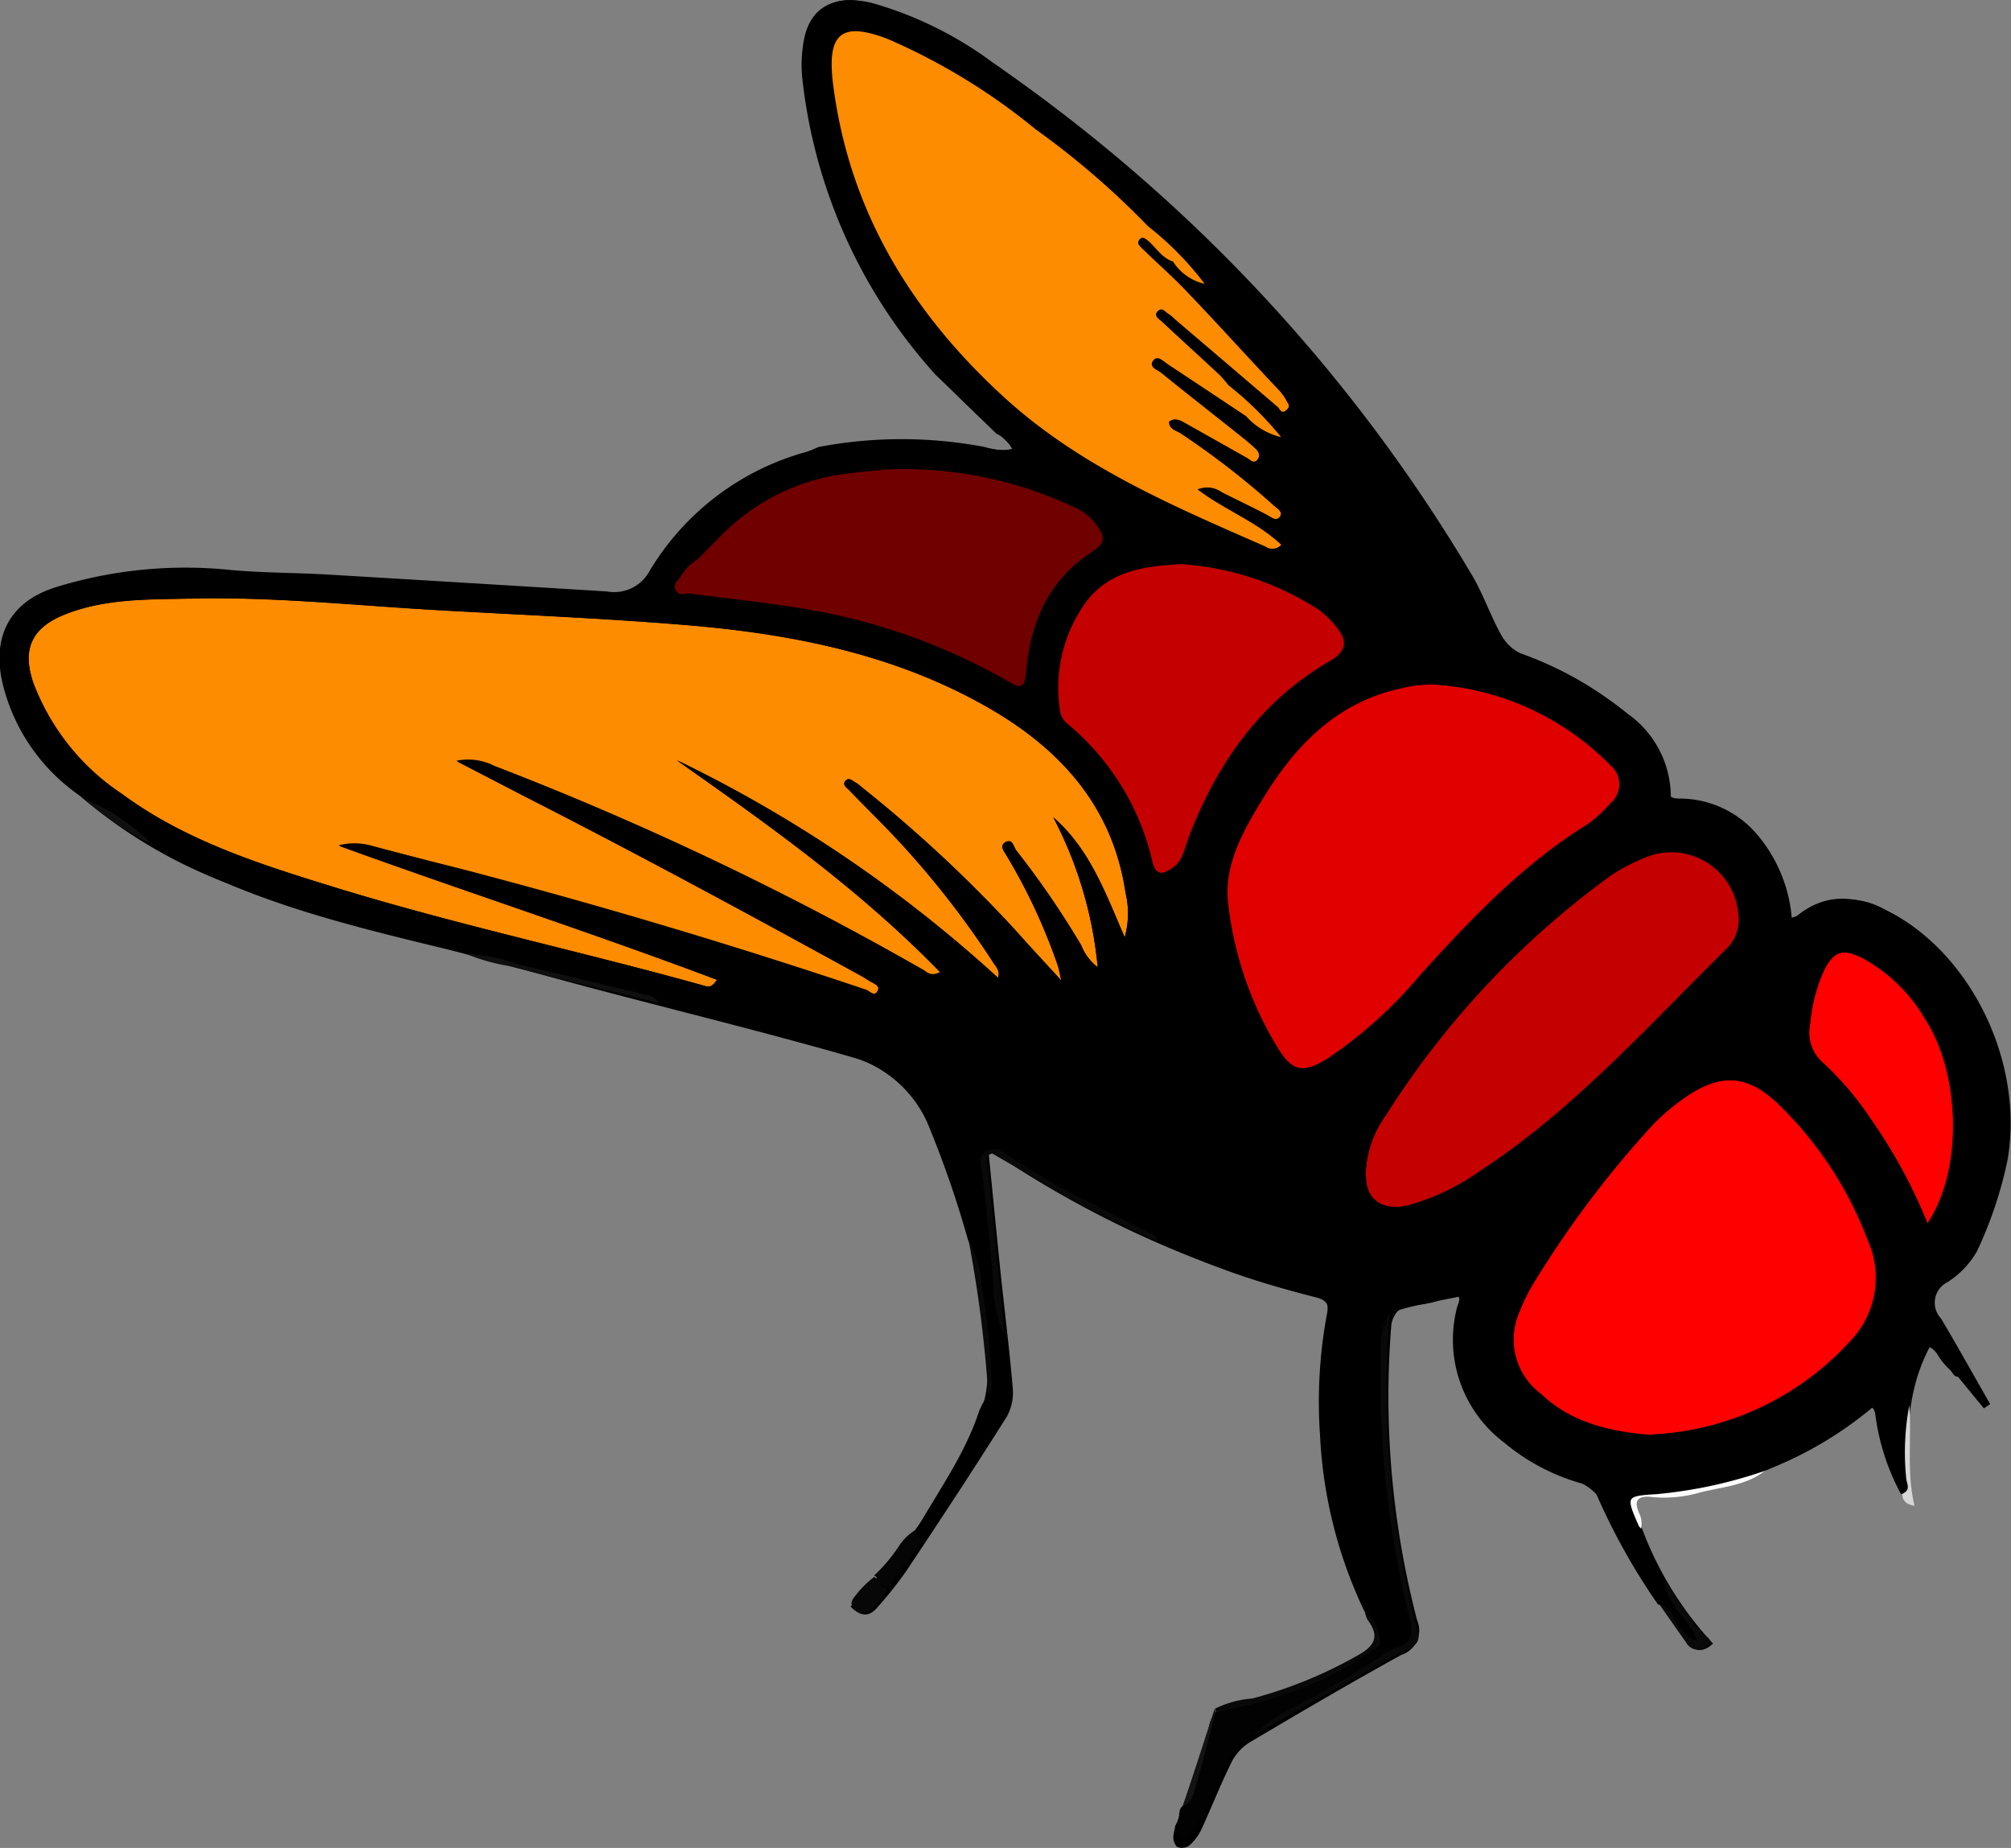 <svg id="Layer_1" data-name="Layer 1" xmlns="http://www.w3.org/2000/svg" viewBox="0 0 127.56 117.2"><rect x="0" y="0" width="127.56" height="117.2" fill="#808080" stroke="none"/><defs><style>.cls-1{fill:#fe8c00;}.cls-2{fill:#020202;}.cls-3{fill:#090909;}.cls-4{fill:#0f0f0f;}.cls-5{fill:#050505;}.cls-6{fill:#0a0a0a;}.cls-7{fill:#fdfdfd;}.cls-8{fill:#070707;}.cls-9{fill:#131313;}.cls-10{fill:#d6d6d6;}.cls-11{fill:#101010;}.cls-12{fill:#e10000;}.cls-13{fill:#fe0000;}.cls-14{fill:#700000;}.cls-15{fill:#c50000;}</style></defs><path d="M304.82,414c.27,2.71.5,5.12.75,7.53s.58,5,.79,7.5a3.14,3.14,0,0,1-.38,1.81c-2.08,3.3-4.22,6.56-6.39,9.81a25.41,25.41,0,0,1-1.85,2.32c-.48.55-1,.58-1.67-.09.45-.49.91-1,1.34-1.45a37.82,37.82,0,0,0,6.83-10.62,7.61,7.61,0,0,0,.52-3.1,42.44,42.44,0,0,0-3.67-15.51,7.26,7.26,0,0,0-4.71-4.1c-6.44-1.86-13-3.41-19.42-5.17s-13-3.42-19.43-5.57A31.28,31.28,0,0,1,245.6,390a11.22,11.22,0,0,1-3.1-5.45c-.73-3,.37-5.28,3.32-6.23a28.15,28.15,0,0,1,11.11-1.1c1.95.17,3.91.17,5.86.28,6,.35,12,.7,18,1.1a2.61,2.61,0,0,0,2.7-1.37,17.47,17.47,0,0,1,12.68-8.11,33,33,0,0,1,9.05.37,2.36,2.36,0,0,0,1.19-.06c-.28-.27-.54-.57-.84-.82-6.42-5.52-10.71-12.3-12.21-20.71a14.2,14.2,0,0,1-.17-3.45c.18-2.83,1.74-4.09,4.43-3.13a34.45,34.45,0,0,1,7.67,3.79,103.29,103.29,0,0,1,30.16,32.29c.72,1.19,1.17,2.54,1.84,3.76a2.83,2.83,0,0,0,1.24,1.25,23.4,23.4,0,0,1,6.85,3.86,6.45,6.45,0,0,1,2.72,5.39,6.45,6.45,0,0,1,5.35,2.11,9.38,9.38,0,0,1,2.33,5.52,4.37,4.37,0,0,0,.8-.37,4.7,4.7,0,0,1,5.09-.25c5.38,2.59,8.9,9.64,7.78,15.94a25.86,25.86,0,0,1-1.93,5.74,5.66,5.66,0,0,1-1.86,1.95,1.46,1.46,0,0,0-.42,2.31c1.07,1.79,2.08,3.62,3.12,5.43l-.4.27-3.34-4.07c-1.71,3.11-1.57,6.3-1.31,9.82-1.46-1.88-1.77-3.85-2.19-6a23.91,23.91,0,0,1-15.51,5.77,22,22,0,0,0,5.17,9.4c-.79.71-1.34.41-1.77-.28-1.72-2.82-3.47-5.63-5.11-8.49a3.52,3.52,0,0,0-1.68-1.51,24,24,0,0,1-5-2.94,7.61,7.61,0,0,1-2.53-7.8c.05-.27.1-.54.14-.82,0-.06-.06-.13-.09-.18-1.27.27-2.56.48-3.8.84-.27.08-.54.65-.57,1A56.21,56.21,0,0,0,332,443.72a1.64,1.64,0,0,1-1,2.23c-3.25,1.79-6.45,3.67-9.64,5.56a3.14,3.14,0,0,0-1.14,1.28c-.69,1.39-1.26,2.85-1.91,4.26a3.19,3.19,0,0,1-.77,1,.82.82,0,0,1-.76.07.9.9,0,0,1-.23-.72,3.36,3.36,0,0,1,.26-.91c.68-2,1.43-4,2-6a1.74,1.74,0,0,1,1.57-1.47,23,23,0,0,0,8.32-3.22,1,1,0,0,0,.49-1.63,31.59,31.59,0,0,1-2.86-19.55c.12-.75.1-1.15-.78-1.36a65.36,65.36,0,0,1-18.81-8.13C306.24,414.81,305.66,414.5,304.82,414Z" transform="translate(-242.12 -340.99)"/><rect class="cls-1" x="314.66" y="357.78" width="9.79" height="19.52" transform="translate(-409.6 26.42) rotate(-48.98)"/><path class="cls-2" d="M329.72,445.28c.17.29.45.23.72.24-1.87,1.32-3.9,2.37-5.86,3.54a9.35,9.35,0,0,0-3,2c-1.49.85-2,2.35-2.63,3.8a21,21,0,0,1-1.15,2.27c-.12.21-.36.6-.76.28s-.5-.51-.26-.8,0-.81.36-1.08c.57-.22.67-.77.81-1.24.45-1.56.84-3.13,1.26-4.7.34-.09.68-.19,1-.27A23.19,23.19,0,0,0,329.72,445.28Z" transform="translate(-242.12 -340.99)"/><path class="cls-3" d="M321.59,451.08a9.35,9.35,0,0,1,3-2c2-1.17,4-2.22,5.86-3.54,1.17-.16,1.35-.87,1.09-1.89a62.2,62.2,0,0,1-1.81-17.19,3.7,3.7,0,0,1,.55-2.22,59.77,59.77,0,0,0,1.72,20c.13.5.21.9-.34,1.21C328.29,447.29,324.94,449.19,321.59,451.08Z" transform="translate(-242.12 -340.99)"/><path class="cls-3" d="M305.79,425.64a9,9,0,0,1-.69-3.56c-.23-2.4-.41-4.8-.76-7.19a.77.77,0,0,1,.28-.86,1.07,1.07,0,0,1,1.23.08,44.74,44.74,0,0,0,5.57,3.22c1.2.61,2.38,1.24,3.59,1.83.26.13.49.24.55.55a61.65,61.65,0,0,1-8.58-4.44c-.41-.25-.81-.51-1.23-.75-.26-.15-.52-.5-.84-.32s-.14.65-.11,1c.3,3.05.63,6.11.94,9.16C305.78,424.76,305.77,425.2,305.79,425.64Z" transform="translate(-242.12 -340.99)"/><path class="cls-3" d="M329.72,445.28a23.19,23.19,0,0,1-9.47,4.06c-.35.08-.69.18-1,.27a2.38,2.38,0,0,0-.05-.26,6.48,6.48,0,0,1,2.36-.64A28.11,28.11,0,0,0,328.2,446c1.08-.59,1.48-1.2.67-2.27a1.67,1.67,0,0,1-.18-.56A2.68,2.68,0,0,1,329.72,445.28Z" transform="translate(-242.12 -340.99)"/><path class="cls-4" d="M271.65,401.47a11.27,11.27,0,0,1,3.35.67c2.73.63,5.45,1.3,8.18,1.95a1,1,0,0,1,.76.51c-3.19-.78-6.38-1.55-9.57-2.35A12.26,12.26,0,0,1,271.65,401.47Z" transform="translate(-242.12 -340.99)"/><path class="cls-5" d="M300.23,438a.55.55,0,0,0,.57.56l-2.4,3.12c-.42-.1-.48-.58-.83-.77a10.69,10.69,0,0,0,1.66-2A3.26,3.26,0,0,1,300.23,438Z" transform="translate(-242.12 -340.99)"/><path class="cls-6" d="M347.34,442.69c1,.07.9,1.1,1.47,1.55.29.22.41.65,1,.77-.66-1.42-2-2.27-2.14-3.82.84,1.09,1.48,2.33,2.41,3.36.19.21.87.46.27.88a.84.84,0,0,1-1.25-.23Z" transform="translate(-242.12 -340.99)"/><path class="cls-3" d="M303.56,419.66a5.72,5.72,0,0,1,.84,2.76,45.43,45.43,0,0,1,.64,6.17c0,.31.07.64-.23.88A80.69,80.69,0,0,0,303.56,419.66Z" transform="translate(-242.12 -340.99)"/><path class="cls-7" d="M346.22,437.94a.84.84,0,0,1-.15-.18c-.84-1.9-.82-1.95,1.21-2.07a29.27,29.27,0,0,0,6.86-1.48c-1.2,1-2.75,1.07-4.17,1.43a8.19,8.19,0,0,1-3,.3c-.9-.12-1.29.15-.85,1.07A1.66,1.66,0,0,1,346.22,437.94Z" transform="translate(-242.12 -340.99)"/><path class="cls-8" d="M297.57,441c.35.19.41.67.83.77a3.89,3.89,0,0,1-.91,1.19.79.79,0,0,1-1.15.06c-.48-.37,0-.74.17-1A6.48,6.48,0,0,1,297.57,441Z" transform="translate(-242.12 -340.99)"/><path class="cls-9" d="M319.17,449.35a2.38,2.38,0,0,1,.05.26c-.42,1.57-.81,3.14-1.26,4.7-.14.47-.24,1-.81,1.24C317.83,453.48,318.5,451.42,319.17,449.35Z" transform="translate(-242.12 -340.99)"/><path class="cls-10" d="M362.78,435.7c.61-.19.25-.66.25-1a16,16,0,0,1,.2-4.58c.16,2.09-.19,4.19.33,6.37C363,436.39,362.78,436.14,362.78,435.7Z" transform="translate(-242.12 -340.99)"/><path class="cls-11" d="M247.46,391.64a13.32,13.32,0,0,1,4.36,2.94A20.11,20.11,0,0,1,247.46,391.64Z" transform="translate(-242.12 -340.99)"/><path class="cls-1" d="M287.6,403.13c-.29.42-.47.48-.75.4-7.8-2.18-15.73-3.87-23.47-6.25-4.73-1.46-9.46-2.95-13.52-5.93a14.68,14.68,0,0,1-5.61-7c-.76-2.17-.13-3.55,2-4.39,2.51-1,5.17-.94,7.79-1,5.35-.14,10.68.44,16,.74,5.14.29,10.28.5,15.4.92,6.77.55,13.38,1.82,19.36,5.25,4.6,2.64,7.92,6.3,8.72,11.78a5.51,5.51,0,0,1-.06,2.79c-1.19-2.74-2.2-5.56-4.53-7.61a25.61,25.61,0,0,1,2.82,9.51,3.25,3.25,0,0,1-1.05-1.4,56.19,56.19,0,0,0-4.11-6c-.18-.24-.34-.72-.68-.54s-.07.64.09.91a36.76,36.76,0,0,1,3.22,6.94c.06.18.09.37.22.94-1.12-1.23-2-2.19-2.88-3.16a86.45,86.45,0,0,0-9.81-9.13c-.12-.1-.25-.19-.38-.28s-.42-.35-.63-.1.08.43.23.58c1.11,1.15,2.26,2.26,3.34,3.44A57.27,57.27,0,0,1,305.1,402c.18.29.49.55.32,1a84.72,84.72,0,0,0-20.34-13.76c5.85,4.11,11.66,8.24,16.72,13.46-.6.3-.83,0-1.09-.16A198.05,198.05,0,0,0,273.5,389.6a3.62,3.62,0,0,0-2.38-.31c1.94,1,3.73,1.94,5.52,2.85,6.78,3.48,13.48,7.11,20.16,10.78.21.12.4.26.61.37s.58.3.41.61-.47,0-.7-.09q-12.75-4.29-25.79-7.69c-1.89-.49-3.79-1-5.68-1.47a4.05,4.05,0,0,0-2,0C271.58,397.53,279.65,400.11,287.6,403.13Z" transform="translate(-242.12 -340.99)"/><path class="cls-1" d="M321.43,367.7l-5.12-3.44c-.3-.19-.69-.61-1-.2s.3.59.55.79c1.8,1.45,3.62,2.88,5.42,4.32.26.2.5.43.75.65s.36.48.12.74-.44,0-.64-.12l-4-2.25c-.35-.2-.71-.45-1.16-.15,0,.53.51.59.81.81a52.38,52.38,0,0,1,6,4.66c.22.22.68.41.43.77s-.56,0-.85-.13c-1-.51-2-1-3-1.48a1.67,1.67,0,0,0-1.59-.18c1.78,1.35,3.88,2.11,5.5,3.63a.78.78,0,0,1-1,.12c-6.05-2.65-12.15-5.24-17.11-9.76-6.13-5.59-10.28-12.3-11.27-20.7-.38-3.25.59-4,3.62-2.85a40.52,40.52,0,0,1,9.68,5.91,53.84,53.84,0,0,1,7.37,6.36,15.53,15.53,0,0,0,1.7,2.32c-.73-.24-1.13-.92-1.76-1.3-.19-.12-.39-.39-.62-.12s.05.46.2.62c1,1,2,1.91,3,2.92,2,2.08,3.94,4.2,5.9,6.32a3.37,3.37,0,0,1,.5.69c.1.19.33.39,0,.64s-.41-.08-.56-.21l-6.77-5.77a2.24,2.24,0,0,0-.38-.31c-.22-.13-.45-.51-.73-.2s.1.51.28.69c1.26,1.18,2.54,2.34,3.8,3.52a7.16,7.16,0,0,1,.57.65,6.85,6.85,0,0,0,1.36,1.53C322,367.54,321.83,367.66,321.43,367.7Z" transform="translate(-242.12 -340.99)"/><path class="cls-12" d="M332.9,384.39a17.18,17.18,0,0,1,11.38,5.14,1.58,1.58,0,0,1,0,2.45,8.51,8.51,0,0,1-1.4,1.29c-4.14,2.53-7.41,6-10.63,9.56a28,28,0,0,1-5.94,5.35c-1.49.91-2.18.8-3.09-.65a22.34,22.34,0,0,1-3.19-9.19c-.31-2.46.94-4.65,2.2-6.7,2.07-3.39,4.71-6.14,8.81-7a5.41,5.41,0,0,1,.58-.12C332,384.44,332.46,384.42,332.9,384.39Z" transform="translate(-242.12 -340.99)"/><path class="cls-13" d="M346.87,432c-2.95-.2-5.21-.87-7.07-2.55a4.29,4.29,0,0,1-1.36-5.17,11.64,11.64,0,0,1,1-2,64.59,64.59,0,0,1,7.56-10A14,14,0,0,1,349,410.6c2.29-1.59,4-1.48,6,.47a23.57,23.57,0,0,1,5.6,8.55,5.8,5.8,0,0,1-1.13,6.46A18.15,18.15,0,0,1,346.87,432Z" transform="translate(-242.12 -340.99)"/><path class="cls-14" d="M284.1,376.57l1.65-1.66a1.12,1.12,0,0,0,.85-.38,16.69,16.69,0,0,1,8.6-3.86c.91-.12,1.92.15,2.77-.44a26.62,26.62,0,0,1,6.36.57c2.86.59,5.81,1,8.19,2.95,1.19,1,1.2,1.35,0,2.23a10.93,10.93,0,0,0-4.52,8.17c-.1,1-.44,1.06-1.18.73-1-.42-1.79-1.07-2.8-1.42-2.3-.81-4.52-1.82-6.87-2.48a59.87,59.87,0,0,0-11.21-1.92c-.82-.06-1.9.05-2.4-.34C282.52,377.94,284.26,377.42,284.1,376.57Z" transform="translate(-242.12 -340.99)"/><path class="cls-15" d="M328.74,415.58a6.74,6.74,0,0,1,1.27-3.83,55.41,55.41,0,0,1,14.33-15.26,10.78,10.78,0,0,1,1.89-1,4.27,4.27,0,0,1,6.15,3.43,2.67,2.67,0,0,1-.86,2.39c-5,4.88-9.64,10.11-15.54,14a14.75,14.75,0,0,1-4.5,2.17C329.71,417.84,328.71,417,328.74,415.58Z" transform="translate(-242.12 -340.99)"/><path class="cls-15" d="M317.09,376.28a19.17,19.17,0,0,1,9.17,3.05,5.87,5.87,0,0,1,1.1,1c.91,1.05.82,1.72-.35,2.4-4.63,2.7-7.49,6.81-9.37,11.71-.26.7-.33,1.51-1,2s-1.17.73-1.43-.39a16.7,16.7,0,0,0-5.64-9.13,1.43,1.43,0,0,1-.51-1,9.73,9.73,0,0,1,1.8-7.22C312.44,376.7,314.73,376.42,317.09,376.28Z" transform="translate(-242.12 -340.99)"/><path class="cls-13" d="M364.38,418.57a33.41,33.41,0,0,0-3.6-6.63,19.58,19.58,0,0,0-3-3.53,2.52,2.52,0,0,1-.84-2.44,10.46,10.46,0,0,1,.89-3.45c.62-1.2,1.16-1.4,2.42-.78a10.28,10.28,0,0,1,4,3.88C366.49,409.13,366.63,415.24,364.38,418.57Z" transform="translate(-242.12 -340.99)"/><path class="cls-1" d="M318.12,361.94c-2.52-3.93-5.89-7.18-7.78-11.61,6.68,5.27,11.87,12,17,18.88C323,368.27,320.42,365.3,318.12,361.94Z" transform="translate(-242.12 -340.99)"/><path class="cls-1" d="M321,367.42c.39,0,.5-.15.2-.49a6.25,6.25,0,0,1-1.33-1.48,21.2,21.2,0,0,1,3.34,3.29A4.23,4.23,0,0,1,321,367.42Z" transform="translate(-242.12 -340.99)"/><path d="M305.79,425.64a10.09,10.09,0,0,0,.23,2.68c.43,1.87-.71,3.3-1.54,4.74-1.09,1.92-2.44,3.7-3.68,5.54a.55.55,0,0,1-.57-.56c1.4-2.49,3.11-4.82,4-7.57a6.13,6.13,0,0,1,.55-1c.3-.24.24-.57.23-.88a45.43,45.43,0,0,0-.64-6.17,5.72,5.72,0,0,0-.84-2.76,64.63,64.63,0,0,0-2.62-7.54,7.59,7.59,0,0,0-4.71-4.09c-3.86-1.24-7.82-2.16-11.74-3.22a5.2,5.2,0,0,1-.55-.21,1,1,0,0,0-.76-.51c-2.73-.65-5.45-1.32-8.18-1.95a11.27,11.27,0,0,0-3.35-.67c-5.47-1.33-11-2.58-16.14-4.91-1.27-.57-2.46-1.31-3.69-2a13.32,13.32,0,0,0-4.36-2.94,12.1,12.1,0,0,1-5.1-7.1c-.77-3,.3-5.3,3.24-6.26a27.82,27.82,0,0,1,11.19-1.12c2,.18,4,.17,6,.28q8.92.53,17.86,1.08a2.55,2.55,0,0,0,2.71-1.31,16.75,16.75,0,0,1,9.94-7.54,7.12,7.12,0,0,0,.76-.31,28.2,28.2,0,0,1,10.56,0,3.84,3.84,0,0,0,1.74.16,1.9,1.9,0,0,0-1-1l0,0-3.89-3.77A33.43,33.43,0,0,1,293,345.86a8.54,8.54,0,0,1,.1-2.26c.37-2.15,1.93-3,4.34-2.42a23.58,23.58,0,0,1,7.68,3.8,104.53,104.53,0,0,1,30.2,32.39,26.31,26.31,0,0,1,1.81,3.88,1.81,1.81,0,0,0,1.25,1.14,20.92,20.92,0,0,1,6.85,3.82c1.51,1.27,2.7,2.72,2.7,4.84,0,.4.16.53.55.59,4.34.71,6.21,2.53,7,6.83l.16.74a1.38,1.38,0,0,0,.47-.14c1.87-1.51,3.82-1.29,5.8-.26,5.06,2.63,8.36,9.65,7.41,15.73a16,16,0,0,1-1.93,5.75,5.43,5.43,0,0,1-1.88,2,1.62,1.62,0,0,0-.48,2.51,24.58,24.58,0,0,1,1.53,2.5c.09.17.5.63,0,.91s-.53-.17-.79-.38a4.33,4.33,0,0,1-.79-1c-.57-.72-.91-.43-1.16.14a13.37,13.37,0,0,0-.66,3.21,16,16,0,0,0-.2,4.58c0,.33.36.8-.25,1a14.42,14.42,0,0,1-1.62-4.95c-.06-.52-.27-.79-.75-.36a27.91,27.91,0,0,1-6.27,3.82,29.27,29.27,0,0,1-6.86,1.48c-2,.12-2,.17-1.21,2.07a.84.84,0,0,0,.15.18c-.08,1.34.91,2.2,1.47,3.25.1,1.55,1.48,2.4,2.14,3.82-.61-.12-.73-.55-1-.77-.57-.45-.52-1.48-1.47-1.55a40.68,40.68,0,0,1-3.91-7c-.24-.54-.7-.61-1.15-.74a13.16,13.16,0,0,1-4.7-2.53,8.17,8.17,0,0,1-3-8.53c.06-.26.27-.56.06-.79s-.61,0-.85.14c-1.11.6-2.44.33-3.53.94a3.7,3.7,0,0,0-.55,2.22,62.2,62.2,0,0,0,1.81,17.19c.26,1,.08,1.73-1.09,1.89-.27,0-.55.05-.72-.24a2.68,2.68,0,0,0-1-2.13A29.12,29.12,0,0,1,325.85,432a30.38,30.38,0,0,1,.45-7.73c.15-.8-.23-.93-.86-1.08a46.23,46.23,0,0,1-9.88-3.48c-.06-.31-.29-.42-.55-.55-1.21-.59-2.39-1.22-3.59-1.83a44.74,44.74,0,0,1-5.57-3.22,1.07,1.07,0,0,0-1.23-.08.77.77,0,0,0-.28.86c.35,2.39.53,4.79.76,7.19A9,9,0,0,0,305.79,425.64Zm-7.46-54.87c-.74.08-1.49.12-2.23.23a13.41,13.41,0,0,0-8.33,4.05l-1.43,1.44a2.82,2.82,0,0,0-1,1c-.16.3-.59.53-.35.94s.58.16.88.2c2.12.28,4.25.5,6.36.83a38.75,38.75,0,0,1,13.89,4.77c.81.48,1,.31,1.09-.63.26-3.05,1.36-5.71,4-7.49,1.07-.71,1.11-1,.32-2a3.32,3.32,0,0,0-1.23-.93A25.29,25.29,0,0,0,298.33,370.77Zm18.2-13.19a3.2,3.2,0,0,0,2,1.41,19.69,19.69,0,0,0-3.59-3.65,52.2,52.2,0,0,0-7.13-6.15,39.56,39.56,0,0,0-9.36-5.72c-2.93-1.13-3.87-.39-3.5,2.75,1,8.13,5,14.62,10.9,20,4.8,4.37,10.69,6.87,16.54,9.43a.75.75,0,0,0,1-.11c-1.56-1.47-3.6-2.21-5.31-3.51a1.58,1.58,0,0,1,1.53.17c.95.48,1.92.94,2.86,1.43.28.15.6.45.83.13s-.21-.54-.42-.74a51.38,51.38,0,0,0-5.84-4.52c-.28-.2-.77-.26-.77-.77.43-.3.77-.05,1.12.14l3.85,2.17c.2.12.4.36.62.12s.12-.51-.11-.72-.48-.43-.73-.63c-1.74-1.39-3.5-2.76-5.24-4.17-.24-.19-.8-.36-.53-.76s.64,0,.92.19q2.49,1.65,5,3.32a4.23,4.23,0,0,0,2.21,1.32,21.2,21.2,0,0,0-3.34-3.29,8.14,8.14,0,0,0-.54-.63c-1.22-1.14-2.46-2.26-3.68-3.4-.18-.17-.55-.36-.27-.66s.49.06.71.18a2.17,2.17,0,0,1,.37.31l6.54,5.58c.14.12.21.48.54.2s.06-.44,0-.62a3.2,3.2,0,0,0-.49-.67c-1.9-2-3.78-4.1-5.71-6.11-.93-1-1.95-1.88-2.91-2.82-.15-.15-.42-.34-.2-.6s.41,0,.6.12C315.44,356.7,315.83,357.35,316.53,357.58ZM287.6,403.13c-8-3-16-5.6-24-8.53a4.05,4.05,0,0,1,2,0c1.89.51,3.79,1,5.68,1.47q13,3.39,25.79,7.69c.23.08.49.47.7.09s-.15-.47-.41-.61-.4-.25-.61-.37c-6.68-3.67-13.38-7.3-20.16-10.78-1.79-.91-3.58-1.85-5.52-2.85a3.62,3.62,0,0,1,2.38.31,198.05,198.05,0,0,1,27.21,12.93c.26.15.49.46,1.09.16-5.06-5.22-10.87-9.35-16.72-13.46A84.72,84.72,0,0,1,305.42,403c.17-.44-.14-.7-.32-1a57.27,57.27,0,0,0-5.78-7.47c-1.08-1.18-2.23-2.29-3.34-3.44-.15-.15-.44-.32-.23-.58s.43,0,.63.1.26.18.38.28a86.45,86.45,0,0,1,9.81,9.13c.87,1,1.76,1.93,2.88,3.16-.13-.57-.16-.76-.22-.94A36.76,36.76,0,0,0,306,395.3c-.16-.27-.55-.67-.09-.91s.5.3.68.54a56.19,56.19,0,0,1,4.11,6,3.25,3.25,0,0,0,1.05,1.4,25.61,25.61,0,0,0-2.82-9.51c2.33,2,3.34,4.87,4.53,7.61a5.51,5.51,0,0,0,.06-2.79c-.8-5.48-4.12-9.14-8.72-11.78-6-3.43-12.59-4.7-19.36-5.25-5.12-.42-10.26-.63-15.4-.92-5.33-.3-10.66-.88-16-.74-2.62.06-5.28,0-7.79,1-2.13.84-2.76,2.22-2,4.39a14.68,14.68,0,0,0,5.61,7c4.06,3,8.79,4.47,13.52,5.93,7.74,2.38,15.67,4.07,23.47,6.25C287.13,403.61,287.31,403.55,287.6,403.13Zm45.3-18.74c-.44,0-.87.05-1.31.1a5.41,5.41,0,0,0-.58.12c-4.1.89-6.74,3.64-8.81,7-1.26,2.05-2.51,4.24-2.2,6.7a22.34,22.34,0,0,0,3.19,9.19c.91,1.45,1.6,1.56,3.09.65a28,28,0,0,0,5.94-5.35c3.22-3.55,6.49-7,10.63-9.56a8.51,8.51,0,0,0,1.4-1.29,1.58,1.58,0,0,0,0-2.45A17.18,17.18,0,0,0,332.9,384.39Zm14,47.57a18.15,18.15,0,0,0,12.55-5.88,5.8,5.8,0,0,0,1.13-6.46,23.57,23.57,0,0,0-5.6-8.55c-2-1.95-3.71-2.06-6-.47a14,14,0,0,0-1.92,1.61,64.59,64.59,0,0,0-7.56,10,11.64,11.64,0,0,0-1,2,4.29,4.29,0,0,0,1.36,5.17C341.66,431.09,343.92,431.76,346.87,432Zm-18.13-16.38c0,1.46,1,2.26,2.74,1.83a14.75,14.75,0,0,0,4.5-2.17c5.9-3.85,10.57-9.08,15.54-14a2.67,2.67,0,0,0,.86-2.39,4.27,4.27,0,0,0-6.15-3.43,10.78,10.78,0,0,0-1.89,1A55.41,55.41,0,0,0,330,411.75,6.74,6.74,0,0,0,328.74,415.58ZM317,376.77c-2.25.13-4.43.4-5.94,2.33a9.27,9.27,0,0,0-1.71,6.88,1.26,1.26,0,0,0,.49.92,16,16,0,0,1,5.37,8.7c.25,1.07.79.78,1.36.37s.7-1.23.95-1.89c1.8-4.67,4.52-8.59,8.94-11.16,1.1-.65,1.19-1.29.33-2.28a5.14,5.14,0,0,0-1.06-1A18.17,18.17,0,0,0,317,376.77Zm47.41,41.8c2.25-3.33,2.11-9.44-.18-12.95a10.28,10.28,0,0,0-4-3.88c-1.26-.62-1.8-.42-2.42.78a10.46,10.46,0,0,0-.89,3.45,2.52,2.52,0,0,0,.84,2.44,19.58,19.58,0,0,1,3,3.53A33.41,33.41,0,0,1,364.38,418.57Z" transform="translate(-242.12 -340.99)"/></svg>